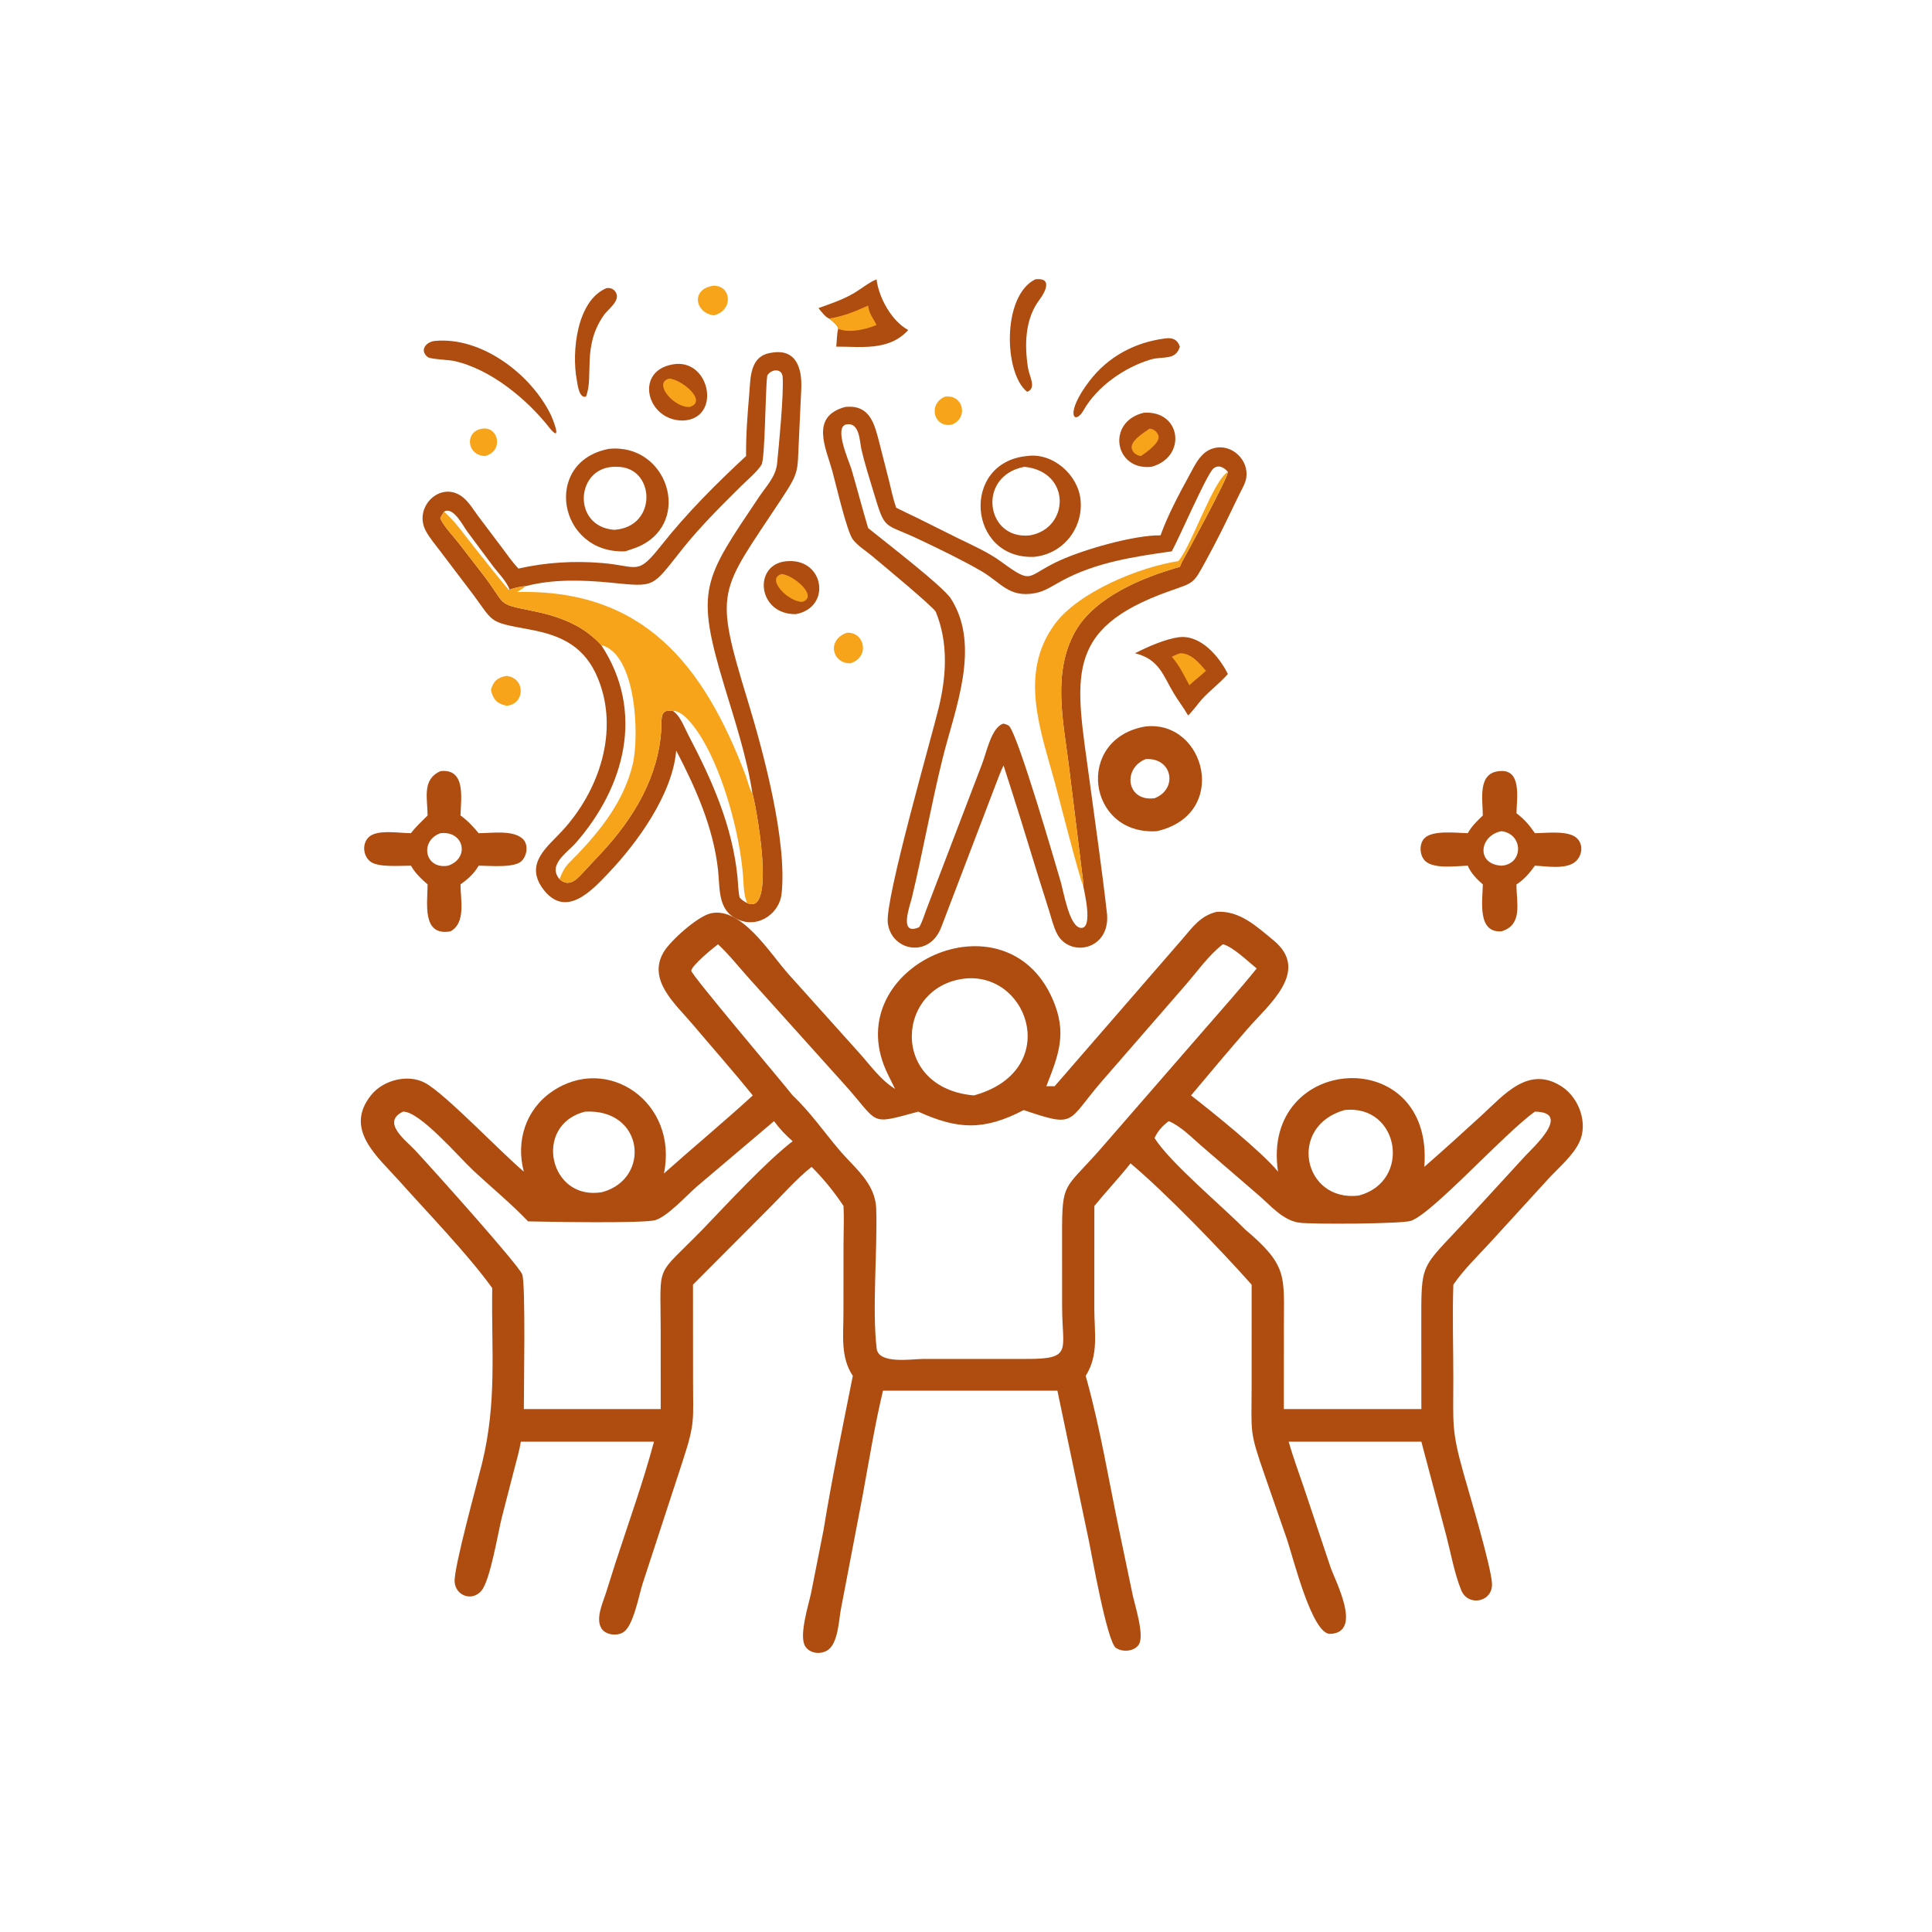 <svg xmlns="http://www.w3.org/2000/svg" xmlns:xlink="http://www.w3.org/1999/xlink" width="500" zoomAndPan="magnify" viewBox="0 0 375 375" height="500" preserveAspectRatio="xMidYMid meet" version="1.2"><defs><clipPath id="11d24d260a"><path d="M 1 122 L 238.922 122 L 238.922 267 L 1 267 Z M 1 122 "/></clipPath><clipPath id="45d051f322"><rect x="0" width="239" y="0" height="268"/></clipPath></defs><g id="7f060b1fe6"><g transform="matrix(1,0,0,1,69,54)"><g clip-path="url(#45d051f322)"><path style=" stroke:none;fill-rule:nonzero;fill:#f7a41b;fill-opacity:1;" d="M 24.605 29.207 C 27.762 28.695 28.844 33.539 25.156 34.512 C 21.586 34.434 21.09 29.715 24.605 29.207 Z M 24.605 29.207 "/><path style=" stroke:none;fill-rule:nonzero;fill:#f7a41b;fill-opacity:1;" d="M 114.391 22.996 C 114.414 22.996 114.441 22.992 114.465 22.988 L 114.586 22.977 C 117.984 22.625 119.008 27.105 115.77 28.41 C 112.27 29.133 111.039 24.449 114.391 22.996 Z M 114.391 22.996 "/><path style=" stroke:none;fill-rule:nonzero;fill:#f7a41b;fill-opacity:1;" d="M 29.293 77.188 C 33.082 77.59 32.922 82.738 29.293 82.984 C 27.48 82.566 26.711 81.789 26.289 79.926 C 26.727 78.25 27.551 77.5 29.293 77.188 Z M 29.293 77.188 "/><path style=" stroke:none;fill-rule:nonzero;fill:#f7a41b;fill-opacity:1;" d="M 69.52 1.453 C 73.078 1.453 73.324 6.363 69.52 7.207 C 65.914 6.734 64.988 2.078 69.52 1.453 Z M 69.52 1.453 "/><path style=" stroke:none;fill-rule:nonzero;fill:#f7a41b;fill-opacity:1;" d="M 95.395 68.812 C 98.832 68.625 99.914 73.516 96.09 74.738 C 92.598 74.887 91.328 70.219 95.395 68.812 Z M 95.395 68.812 "/><path style=" stroke:none;fill-rule:nonzero;fill:#af4c0f;fill-opacity:1;" d="M 48.723 1.926 C 49.523 1.805 50.273 2.145 50.617 2.922 C 51.305 4.484 49.012 6.02 48.215 7.156 C 43.906 13.301 46.328 18.988 44.73 22.996 C 43.352 23.316 43.109 20.574 42.938 19.664 C 41.953 14.367 42.914 4.34 48.723 1.926 Z M 48.723 1.926 "/><path style=" stroke:none;fill-rule:nonzero;fill:#af4c0f;fill-opacity:1;" d="M 131.965 0.215 C 135.34 -0.188 133.922 2.641 132.75 4.191 C 129.934 7.926 129.836 12.977 130.535 17.41 C 130.812 19.172 132.258 21.305 130.371 22.055 C 125.797 18.441 125.492 3.336 131.965 0.215 Z M 131.965 0.215 "/><path style=" stroke:none;fill-rule:nonzero;fill:#af4c0f;fill-opacity:1;" d="M 156.988 11.715 C 158.477 11.473 159.496 11.809 160.012 13.281 C 159.188 16.059 156.723 15.082 154.379 15.773 C 149.301 17.27 143.832 21.055 141.238 25.781 C 139.488 28.629 137.582 26.332 142.465 19.945 C 146.047 15.262 151.184 12.484 156.988 11.715 Z M 156.988 11.715 "/><path style=" stroke:none;fill-rule:nonzero;fill:#af4c0f;fill-opacity:1;" d="M 84.078 54.91 C 91.043 54.602 92.363 63.934 85.469 65.203 C 77.848 65.332 77.039 55.094 84.078 54.91 Z M 84.078 54.91 "/><path style=" stroke:none;fill-rule:nonzero;fill:#f7a41b;fill-opacity:1;" d="M 82.691 57.426 C 84.805 57.469 89.992 61.73 86.75 62.824 C 84.098 62.891 79.543 58.348 82.691 57.426 Z M 82.691 57.426 "/><path style=" stroke:none;fill-rule:nonzero;fill:#af4c0f;fill-opacity:1;" d="M 152.992 26.117 C 160.344 25.598 161.402 34.762 154.484 36.609 C 147.309 37.395 145.699 27.863 152.992 26.117 Z M 152.992 26.117 "/><path style=" stroke:none;fill-rule:nonzero;fill:#f7a41b;fill-opacity:1;" d="M 154.113 29.207 C 155.027 29.199 156.043 30.145 155.859 31.102 C 155.629 32.305 153.449 33.844 152.461 34.512 C 151.523 34.449 150.508 33.602 150.664 32.586 C 150.867 31.293 153.082 29.926 154.113 29.207 Z M 154.113 29.207 "/><path style=" stroke:none;fill-rule:nonzero;fill:#af4c0f;fill-opacity:1;" d="M 62.25 16.641 C 68.961 16.152 70.902 27.238 63.645 27.625 C 56.359 27.77 53.875 17.461 62.25 16.641 Z M 62.25 16.641 "/><path style=" stroke:none;fill-rule:nonzero;fill:#f7a41b;fill-opacity:1;" d="M 60.895 19.477 C 63.191 19.586 68.426 23.789 64.926 24.984 C 61.914 25.277 57.609 20.32 60.895 19.477 Z M 60.895 19.477 "/><path style=" stroke:none;fill-rule:nonzero;fill:#af4c0f;fill-opacity:1;" d="M 15.473 12.168 C 24.52 11.355 33.988 18.609 37.848 26.387 C 38.258 27.215 40.219 32.07 37.785 29.207 C 33.418 23.562 26.191 17.586 19.098 16.059 C 18.121 15.848 14.582 15.719 14.055 15.324 C 12.32 14.023 13.711 12.297 15.473 12.168 Z M 15.473 12.168 "/><path style=" stroke:none;fill-rule:nonzero;fill:#af4c0f;fill-opacity:1;" d="M 101.133 0.215 C 101.574 3.766 104.039 8.297 107.285 10.062 C 103.531 14.219 97.961 13.242 93.309 13.281 C 93.457 12.199 93.402 10.855 93.695 9.828 C 93.707 9.137 92.422 8.223 91.918 7.824 C 91.152 7.523 90.395 6.426 89.859 5.801 C 92.129 4.988 94.406 4.234 96.512 3.035 C 98.086 2.141 99.469 0.926 101.133 0.215 Z M 101.133 0.215 "/><path style=" stroke:none;fill-rule:nonzero;fill:#f7a41b;fill-opacity:1;" d="M 99.508 5.305 C 99.664 6.898 100.488 7.715 101.133 9.082 C 99.07 9.957 95.848 10.703 93.695 9.828 C 93.707 9.137 92.422 8.223 91.918 7.824 C 94.758 7.383 96.918 6.48 99.508 5.305 Z M 99.508 5.305 "/><path style=" stroke:none;fill-rule:nonzero;fill:#af4c0f;fill-opacity:1;" d="M 159.727 69.695 C 163.992 69.094 167.637 73.414 169.328 76.82 C 167.789 78.586 165.859 80.012 164.27 81.746 C 163.848 82.211 161.941 84.715 161.605 84.855 L 161.508 84.703 C 160.707 83.312 159.707 82.031 158.879 80.656 C 156.703 77.055 156.047 73.98 151.305 72.797 C 153.648 71.59 157.141 70.047 159.727 69.695 Z M 159.727 69.695 "/><path style=" stroke:none;fill-rule:nonzero;fill:#f7a41b;fill-opacity:1;" d="M 160.012 72.797 C 162.184 72.727 163.793 74.703 165.082 76.207 C 164.367 76.863 163.602 77.477 162.863 78.102 L 161.859 79 C 160.574 76.738 160.195 75.57 158.441 73.473 C 158.957 73.211 159.469 72.992 160.012 72.797 Z M 160.012 72.797 "/><path style=" stroke:none;fill-rule:nonzero;fill:#af4c0f;fill-opacity:1;" d="M 130.371 34.512 C 135.367 33.812 140.27 38.168 140.738 43.047 C 141.27 48.609 137.266 53.578 131.68 54.086 C 118.844 54.566 117.422 35.727 130.371 34.512 Z M 129.824 36.609 C 120.531 38.367 122.332 50.883 130.926 49.91 C 138.609 48.551 138.973 37.52 129.824 36.609 Z M 129.824 36.609 "/><path style=" stroke:none;fill-rule:nonzero;fill:#af4c0f;fill-opacity:1;" d="M 49.176 33.125 C 60.543 31.969 65.41 47.172 55.211 51.977 C 54.305 52.402 53.312 52.68 52.371 53.012 C 39.324 53.559 36.172 35.609 49.176 33.125 Z M 50.648 36.609 C 42.711 36.32 41.859 48.215 50.211 48.836 C 58.75 48.328 58.215 36.461 50.648 36.609 Z M 50.648 36.609 "/><path style=" stroke:none;fill-rule:nonzero;fill:#af4c0f;fill-opacity:1;" d="M 80.773 14.461 C 85.711 13.605 86.691 17.746 86.527 21.449 L 86.066 31.309 C 85.758 37.73 86.168 37.547 82.609 42.949 C 70.535 61.273 69.453 60.086 76.195 82.195 C 79.152 91.902 83.816 109.227 82.707 119.488 C 82.32 123.094 78.59 125.891 75.012 124.758 C 70.227 123.246 70.801 118.902 70.371 114.879 C 69.492 106.68 66.016 98.914 62.25 91.676 C 61.535 100.172 54.711 109.566 49.098 115.461 C 45.895 118.828 40.703 124.551 36.266 118.359 C 32.871 113.523 37.281 110.367 40.141 107.254 C 47.305 99.469 51.234 87.867 47.066 77.695 C 44.562 71.574 40.113 69.352 33.926 68.211 C 25.117 66.586 27.219 67.035 21.77 59.988 L 16.5 53.047 C 15.535 51.762 14.414 50.465 13.652 49.051 C 11.145 44.398 16.609 39.055 20.914 42.574 C 22.059 43.508 22.984 45.062 23.867 46.246 L 28.426 52.297 C 29.426 53.625 30.398 55.039 31.531 56.254 L 31.633 56.359 C 36.969 55.148 42.41 54.828 47.863 55.281 C 54.941 55.871 54.617 57.844 59.359 51.852 C 64.316 45.586 69.969 39.945 75.816 34.512 C 75.77 30.527 76.082 26.559 76.418 22.594 C 76.699 19.297 76.48 15.039 80.773 14.461 Z M 17.211 45.316 C 16.902 45.746 16.652 46.129 16.453 46.625 C 17.27 48.305 18.801 49.855 19.957 51.324 L 24.551 57.262 C 29.48 63.598 27.035 63.105 34.301 64.562 C 39.441 65.594 44.133 67.289 47.699 71.211 C 56.191 84.098 52.316 98.691 42.758 109.613 C 41.082 111.527 37.266 113.832 39.586 116.629 C 41.617 118.484 43.203 116.387 44.609 114.887 L 47.816 111.453 C 54.008 104.801 58.906 96.648 59.359 87.344 C 59.449 85.461 59.043 83.543 61.613 84 C 63.023 84.887 63.82 87.172 64.586 88.629 C 69.176 97.355 73.137 106.246 74.137 116.141 C 74.27 117.484 74.273 118.891 74.555 120.207 C 74.996 120.684 75.422 121 76.012 121.266 C 81.828 124.02 77.637 101.832 77.035 99.93 C 76.566 99.484 76 97.234 75.711 96.473 C 67.609 75.098 55.914 60.273 31.301 60.914 L 31.508 60.805 C 32.07 60.5 32.566 60.141 33.078 59.762 C 32.113 59.812 30.824 60.105 29.918 60.461 L 29.789 60.48 C 29.504 60.41 22.406 51.398 21.305 49.969 C 19.523 47.656 19.219 47.23 17.211 45.316 Z M 79.926 18.887 C 79.535 21.531 79.527 35.023 78.805 36.215 C 78.012 37.527 75.992 39.223 74.867 40.336 C 70.891 44.277 66.902 48.227 63.41 52.613 C 57.402 60.156 58.316 59.949 49.441 59.086 C 44.07 58.562 38.34 58.383 33.078 59.762 C 32.566 60.141 32.07 60.5 31.508 60.805 L 31.301 60.914 C 55.914 60.273 67.609 75.098 75.711 96.473 C 76 97.234 76.566 99.484 77.035 99.93 C 75.953 92.895 73.637 85.91 71.586 79.121 C 65.887 60.234 67.508 58.586 78.371 42.395 C 79.762 40.32 81.574 38.539 81.832 35.969 C 82.195 32.293 83.16 22.492 82.906 19.117 C 82.785 17.516 80.762 17.531 79.926 18.887 Z M 17.211 45.316 C 19.219 47.23 19.523 47.656 21.305 49.969 C 22.406 51.398 29.504 60.41 29.789 60.48 L 29.918 60.461 C 29.301 58.75 27.578 57.109 26.508 55.641 L 21.676 49.145 C 20.902 48.094 18.938 44.207 17.211 45.316 Z M 17.211 45.316 "/><path style=" stroke:none;fill-rule:nonzero;fill:#f7a41b;fill-opacity:1;" d="M 17.211 45.316 C 19.219 47.23 19.523 47.656 21.305 49.969 C 22.406 51.398 29.504 60.41 29.789 60.48 L 29.918 60.461 C 30.824 60.105 32.113 59.812 33.078 59.762 C 32.566 60.141 32.07 60.5 31.508 60.805 L 31.301 60.914 C 55.914 60.273 67.609 75.098 75.711 96.473 C 76 97.234 76.566 99.484 77.035 99.93 C 77.637 101.832 81.828 124.02 76.012 121.266 C 75.422 121 74.996 120.684 74.555 120.207 C 74.273 118.891 74.27 117.484 74.137 116.141 C 73.137 106.246 69.176 97.355 64.586 88.629 C 63.82 87.172 63.023 84.887 61.613 84 C 59.043 83.543 59.449 85.461 59.359 87.344 C 58.906 96.648 54.008 104.801 47.816 111.453 L 44.609 114.887 C 43.203 116.387 41.617 118.484 39.586 116.629 C 37.266 113.832 41.082 111.527 42.758 109.613 C 52.316 98.691 56.191 84.098 47.699 71.211 C 44.133 67.289 39.441 65.594 34.301 64.562 C 27.035 63.105 29.48 63.598 24.551 57.262 L 19.957 51.324 C 18.801 49.855 17.27 48.305 16.453 46.625 C 16.652 46.129 16.902 45.746 17.211 45.316 Z M 47.699 71.211 C 56.191 84.098 52.316 98.691 42.758 109.613 C 41.082 111.527 37.266 113.832 39.586 116.629 C 40.812 113.762 40.91 114.125 43.164 111.75 C 47.902 106.762 52.062 101.355 53.77 94.535 C 55.156 88.996 54.543 72.914 47.699 71.211 Z M 61.613 84 C 63.023 84.887 63.82 87.172 64.586 88.629 C 69.176 97.355 73.137 106.246 74.137 116.141 C 74.27 117.484 74.273 118.891 74.555 120.207 C 74.996 120.684 75.422 121 76.012 121.266 C 75.27 119.441 75.359 117.578 75.195 115.645 C 74.492 107.469 71.418 96.344 67.359 89.516 C 66.434 87.965 63.785 83.855 61.613 84 Z M 61.613 84 "/><path style=" stroke:none;fill-rule:nonzero;fill:#af4c0f;fill-opacity:1;" d="M 95.074 24.984 L 95.363 24.965 C 99.965 24.645 100.766 28.465 101.68 31.941 L 103.574 39.379 C 104 41.105 104.359 42.875 104.949 44.551 C 106.277 45.23 107.652 45.844 108.992 46.508 L 116.914 50.453 C 119.801 51.867 122.754 53.145 125.359 55.047 C 131.695 59.676 130.035 57.805 136.762 54.758 C 141.316 52.691 151 49.852 156.262 49.91 C 157.633 46.078 159.832 41.93 161.785 38.375 C 163.059 36.055 164.195 33.305 167.156 32.879 C 170.652 32.375 173.77 35.883 172.77 39.309 C 172.504 40.211 172.012 41.012 171.602 41.848 L 169.734 45.707 C 168.23 48.863 166.664 51.91 164.988 54.977 C 162.562 59.414 162.812 59.023 157.969 60.742 C 137.16 68.125 139.809 77.699 142.48 97.508 C 143.645 106.152 144.895 114.777 145.879 123.449 C 146.457 130.457 138.562 131.918 136.164 127.219 C 135.461 125.84 135.082 124.227 134.621 122.746 L 132.469 115.918 C 130.289 108.781 128.094 101.664 125.789 94.566 C 125.184 95.801 124.719 97.109 124.223 98.391 L 113.727 125.895 C 111.414 132.141 103.918 130.57 103.316 125.086 C 102.801 120.375 111.754 89.395 113.215 83.332 C 114.699 77.195 115.09 70.75 112.641 64.766 C 112.277 63.871 101.637 55.07 100.258 53.914 C 99.051 52.906 97.52 51.969 96.555 50.73 C 95.359 49.199 93.207 39.754 92.543 37.395 C 91.262 32.832 88.207 26.836 95.074 24.984 Z M 99.508 48.5 C 102.152 50.676 114.02 59.762 115.578 62.203 C 121.488 71.477 116.285 83.773 113.949 93.254 C 111.73 102.238 110.133 111.371 107.961 120.375 C 107.613 121.82 105.363 127.758 109.414 125.965 C 110.027 124.93 110.371 123.695 110.797 122.574 L 121.625 94.262 C 122.5 92.035 123.445 87.086 125.789 86.449 C 126.199 86.555 126.504 86.66 126.852 86.898 L 126.875 86.914 C 128.73 89.043 135.805 113.512 136.855 117.051 C 137.469 119.109 138.535 125.941 140.809 126.105 C 143.246 126.277 141.426 118.93 141.238 117.863 C 141.273 116.926 141.094 115.949 140.98 115.02 L 138.449 94.477 C 137.375 85.957 135.215 76.496 139.715 68.547 C 143.512 61.84 152.859 58.027 160.012 56.023 L 160.383 55.141 C 161.48 53.188 169.492 38.449 169.328 37.598 C 168.605 36.715 167.5 36.086 166.492 36.973 C 165.203 38.109 159.82 50.559 158.441 53.012 C 151.062 54.059 143.695 55.141 137.035 58.77 C 135.332 59.695 133.801 60.785 131.855 61.141 C 126.777 62.059 125.23 59.004 121.418 56.816 C 117.512 54.578 113.402 52.594 109.336 50.668 C 102.41 47.387 102.875 49.164 100.594 41.629 C 99.758 38.867 98.887 36.141 98.223 33.328 C 97.84 31.719 97.902 27.988 95.363 28.363 C 92.699 28.754 95.812 35.527 96.281 37.121 C 97.391 40.902 98.371 44.73 99.508 48.5 Z M 99.508 48.5 "/><path style=" stroke:none;fill-rule:nonzero;fill:#f7a41b;fill-opacity:1;" d="M 169.328 37.598 C 169.492 38.449 161.48 53.188 160.383 55.141 L 160.012 56.023 C 152.859 58.027 143.512 61.84 139.715 68.547 C 135.215 76.496 137.375 85.957 138.449 94.477 L 140.98 115.02 C 141.094 115.949 141.273 116.926 141.238 117.863 C 140.707 117.152 136.359 100.148 135.758 97.934 C 132.977 87.719 128.715 76.738 135.703 67.18 C 140.289 60.91 152.188 56.043 159.727 54.91 C 162.406 51.688 166.367 39.422 169.328 37.598 Z M 169.328 37.598 "/><path style=" stroke:none;fill-rule:nonzero;fill:#af4c0f;fill-opacity:1;" d="M 155.539 107.332 C 142 108.195 139.543 89.34 153.348 87.004 C 165 85.723 169.742 104.117 155.539 107.332 Z M 153.348 93.352 C 148.801 95.195 149.684 101.645 155.094 100.938 C 159.719 99.156 158.551 92.957 153.348 93.352 Z M 153.348 93.352 "/><path style=" stroke:none;fill-rule:nonzero;fill:#af4c0f;fill-opacity:1;" d="M 218.816 104.281 C 218.793 101.141 217.762 96.023 222.023 95.676 C 226.473 95.191 225.375 101.059 225.348 103.863 C 226.832 104.961 227.891 106.195 228.922 107.719 C 231.133 107.711 235.461 107.125 237.082 108.699 C 238.387 109.961 238.113 112.086 236.793 113.234 C 234.973 114.816 231.211 114.129 228.922 114.027 C 227.883 115.477 226.867 116.684 225.348 117.664 C 225.309 121.137 226.676 125.496 222.441 126.77 C 217.648 127.133 218.781 120.664 218.816 117.664 C 217.629 116.617 216.512 115.504 215.895 114.027 C 213.672 114.09 209.418 114.711 207.691 113.172 C 206.52 112.125 206.375 109.781 207.52 108.664 C 209.133 107.082 213.801 107.688 215.895 107.719 C 216.656 106.352 217.703 105.359 218.816 104.281 Z M 222.441 107.332 C 218.129 108.145 217.445 113.773 222.441 114.027 C 226.738 113.75 226.715 107.852 222.441 107.332 Z M 222.441 107.332 "/><path style=" stroke:none;fill-rule:nonzero;fill:#af4c0f;fill-opacity:1;" d="M 13.996 104.281 C 13.984 100.934 12.855 97.301 16.5 95.676 C 21.496 95.121 20.461 101.066 20.383 104.281 C 21.719 105.238 22.863 106.453 23.906 107.719 C 26.332 107.738 30.52 107.035 32.438 108.801 C 33.629 109.895 33.32 112.035 32.258 113.109 C 30.855 114.535 25.957 114.023 23.906 114.027 C 22.996 115.598 21.84 116.617 20.383 117.664 C 20.363 120.559 21.508 125.074 18.445 126.77 C 12.82 127.797 13.996 121.215 13.996 117.664 C 12.707 116.539 11.625 115.512 10.762 114.027 C 8.734 114.012 4.324 114.434 2.82 113.18 C 1.473 112.055 1.273 109.828 2.512 108.547 C 4.117 106.891 8.574 107.738 10.762 107.719 C 11.707 106.473 12.898 105.387 13.996 104.281 Z M 16.5 107.719 C 12.375 109.184 13.43 114.828 17.977 114.027 C 22.211 112.594 21.113 107.219 16.5 107.719 Z M 16.5 107.719 "/><g clip-rule="nonzero" clip-path="url(#11d24d260a)"><path style=" stroke:none;fill-rule:nonzero;fill:#af4c0f;fill-opacity:1;" d="M 135.699 156.84 L 160.52 128.242 C 162.555 125.875 164.004 123.762 167.168 122.98 C 171.656 122.73 174.844 125.781 178.148 128.484 C 185.461 134.461 177.195 141.027 173.129 145.723 C 169.438 149.984 165.797 154.293 162.184 158.621 C 166.543 162.02 175.883 169.543 179.062 173.41 C 175.652 150.473 209.406 148.305 207.453 172.492 C 211.188 169.242 214.855 165.902 218.512 162.559 C 222.914 158.531 227.73 152.629 234.227 156.961 C 237.504 159.148 239.312 164.094 237.512 167.77 C 236.223 170.414 233.547 172.629 231.566 174.777 L 220.258 187.152 C 217.844 189.781 215.109 192.406 213.094 195.352 C 212.891 201.332 213.086 207.387 213.09 213.379 C 213.09 222.441 212.684 223.531 215.105 232.078 C 216.316 236.348 220.438 250.09 220.594 253.367 C 220.766 256.984 215.953 257.93 214.621 254.645 C 213.301 251.395 212.637 247.594 211.754 244.191 L 206.887 225.832 L 181.133 225.832 C 181.988 228.871 183.109 231.832 184.109 234.824 L 189.238 250.148 C 190.203 252.953 195.539 262.855 189.207 263.137 C 185.672 263.293 182.031 248.383 180.77 244.699 L 176.484 232.355 C 173.449 223.652 173.93 224.23 173.938 215.211 L 173.941 195.352 C 168.004 188.664 157.352 177.613 150.438 171.805 C 148.188 174.641 145.703 177.273 143.414 180.078 L 143.406 200.027 C 143.41 204.594 144.312 209.016 141.727 213.051 L 141.98 213.953 C 144.598 223.488 146.223 233.387 148.238 243.074 L 150.855 255.598 C 151.27 257.562 153.172 263.402 152.059 265.176 C 151.176 266.578 148.883 266.734 147.598 265.852 C 145.891 264.68 142.941 247.98 142.426 245.434 L 136.242 215.934 L 102.387 215.934 C 100.797 222.566 99.703 229.398 98.473 236.105 L 94.219 258.336 C 93.812 260.461 93.684 264.797 91.77 266.211 C 90.422 267.203 88.23 267.02 87.293 265.543 C 86.004 263.512 87.973 257.426 88.43 255.199 L 90.852 242.965 C 92.473 232.973 94.559 222.98 96.531 213.051 C 94.109 209.441 94.711 205.137 94.711 201.008 L 94.727 187.32 C 94.73 184.91 94.855 182.484 94.723 180.078 C 93.004 177.457 90.766 174.691 88.531 172.492 C 85.613 174.805 83.02 177.781 80.383 180.426 L 65.508 195.352 L 65.52 214.043 C 65.52 221.641 65.949 222.109 63.594 229.336 L 55.707 253.457 C 55.023 255.617 53.957 261.484 52.047 262.781 C 50.801 263.629 48.48 263.383 47.691 261.988 C 46.59 260.043 48.023 257.078 48.621 255.168 L 50.473 249.316 C 53.004 241.547 55.824 233.723 57.938 225.832 L 32.094 225.832 C 31.801 227.652 31.254 229.469 30.797 231.254 L 28.434 240.414 C 27.66 243.434 26.184 252.664 24.457 254.742 C 22.645 256.922 19.43 255.738 19.242 253.039 C 19.059 250.305 23.691 233.629 24.555 230.086 C 27.5 217.996 26.352 208.258 26.543 196.027 C 22.023 189.672 13.746 181.109 8.438 175.156 C 4.281 170.496 -2.328 165.195 3.059 158.531 C 5.379 155.66 10.117 154.402 13.469 156.168 C 17.348 158.211 28.402 169.859 32.676 173.41 C 31.109 167.551 32.984 161.418 38.141 157.875 C 48.949 150.457 62.707 160.016 59.867 173.773 C 65.574 168.676 71.48 163.797 77.117 158.621 C 73.289 153.895 69.242 149.316 65.312 144.672 C 62.125 140.902 56.605 136.246 59.805 130.812 C 61.125 128.57 66.398 123.875 68.938 123.285 C 74.883 121.906 80.461 131.059 83.984 135.012 L 97.805 150.406 C 99.973 152.816 101.926 155.629 104.73 157.355 C 104.152 156.121 103.492 154.922 102.941 153.676 C 94.086 133.535 126.16 118.867 135.328 139.965 C 138.168 146.508 136.512 150.664 134.09 156.84 C 134.621 156.812 135.164 156.836 135.699 156.84 Z M 168.352 129.285 C 165.551 131.438 163.297 134.703 160.965 137.359 L 144.762 155.996 C 138.016 163.848 139.914 164.922 129.703 161.465 C 121.914 165.523 116.832 165.219 109.238 161.77 C 99.34 164.438 101.918 164.191 94.543 156.082 L 76.855 136.418 C 74.719 134.09 72.668 131.43 70.371 129.285 C 69.375 130.016 65.305 133.367 65.172 134.41 C 65.082 135.113 83.164 156.418 84.852 158.621 C 88.129 161.699 90.867 165.594 93.762 169.043 C 96.809 172.68 100.91 175.562 101.07 180.641 C 101.328 188.848 100.25 200.051 101.16 207.758 C 101.523 210.848 108.031 209.773 110.203 209.77 L 130.207 209.766 C 139.25 209.805 137.188 208.133 137.156 199.84 L 137.148 185.57 C 137.137 175.305 137.559 177.012 144.43 169.227 L 164.68 145.938 C 168.105 141.98 171.637 138.055 174.922 133.98 C 173.332 132.695 170.215 129.676 168.352 129.285 Z M 118.699 135.898 C 104.867 137.039 103.504 157.176 120.031 158.621 C 136.871 153.988 131.035 135.125 118.699 135.898 Z M 191.969 161.465 C 180.859 164.602 183.934 179.367 194.734 178.059 C 205.098 175.32 202.609 160.277 191.969 161.465 Z M 9.223 161.77 C 4.914 163.844 9.84 167.391 11.598 169.289 C 15.734 173.758 31.715 191.605 32.363 193.363 C 33.051 195.23 32.672 215.559 32.676 219.5 L 59.246 219.5 L 59.238 204.18 C 59.238 190.73 58.016 194.215 67.391 184.613 C 72.137 179.676 79.629 171.551 84.852 167.508 C 83.48 166.301 82.312 165.09 81.242 163.609 L 66.312 176.258 C 64.383 177.914 60.586 182.113 58.203 182.824 C 55.945 183.496 36.902 183.152 33.504 183.066 C 30.129 179.543 26.352 176.453 22.793 173.125 C 20.074 170.578 12.414 161.637 9.223 161.77 Z M 44.574 161.77 C 34.344 164.309 37.598 179.289 47.957 177.375 C 57.391 174.738 55.992 161.152 44.574 161.77 Z M 228.922 161.77 C 222.898 166.055 209.016 181.605 204.824 182.973 C 203.027 183.562 185.547 183.66 183.172 183.32 C 179.977 182.863 177.629 179.988 175.305 177.996 L 164.191 168.41 C 162.273 166.754 160.211 164.605 157.859 163.609 C 156.59 164.578 155.816 165.414 155.094 166.875 C 157.996 171.594 168.41 180.262 172.652 184.613 C 180.996 191.664 180.207 193.617 180.199 203.32 L 180.188 219.5 L 206.887 219.5 L 206.875 203.188 C 206.867 190.711 206.66 192.512 215.461 182.984 L 227.094 170.316 C 228.375 168.91 236.242 161.859 228.922 161.77 Z M 228.922 161.77 "/></g></g></g></g></svg>